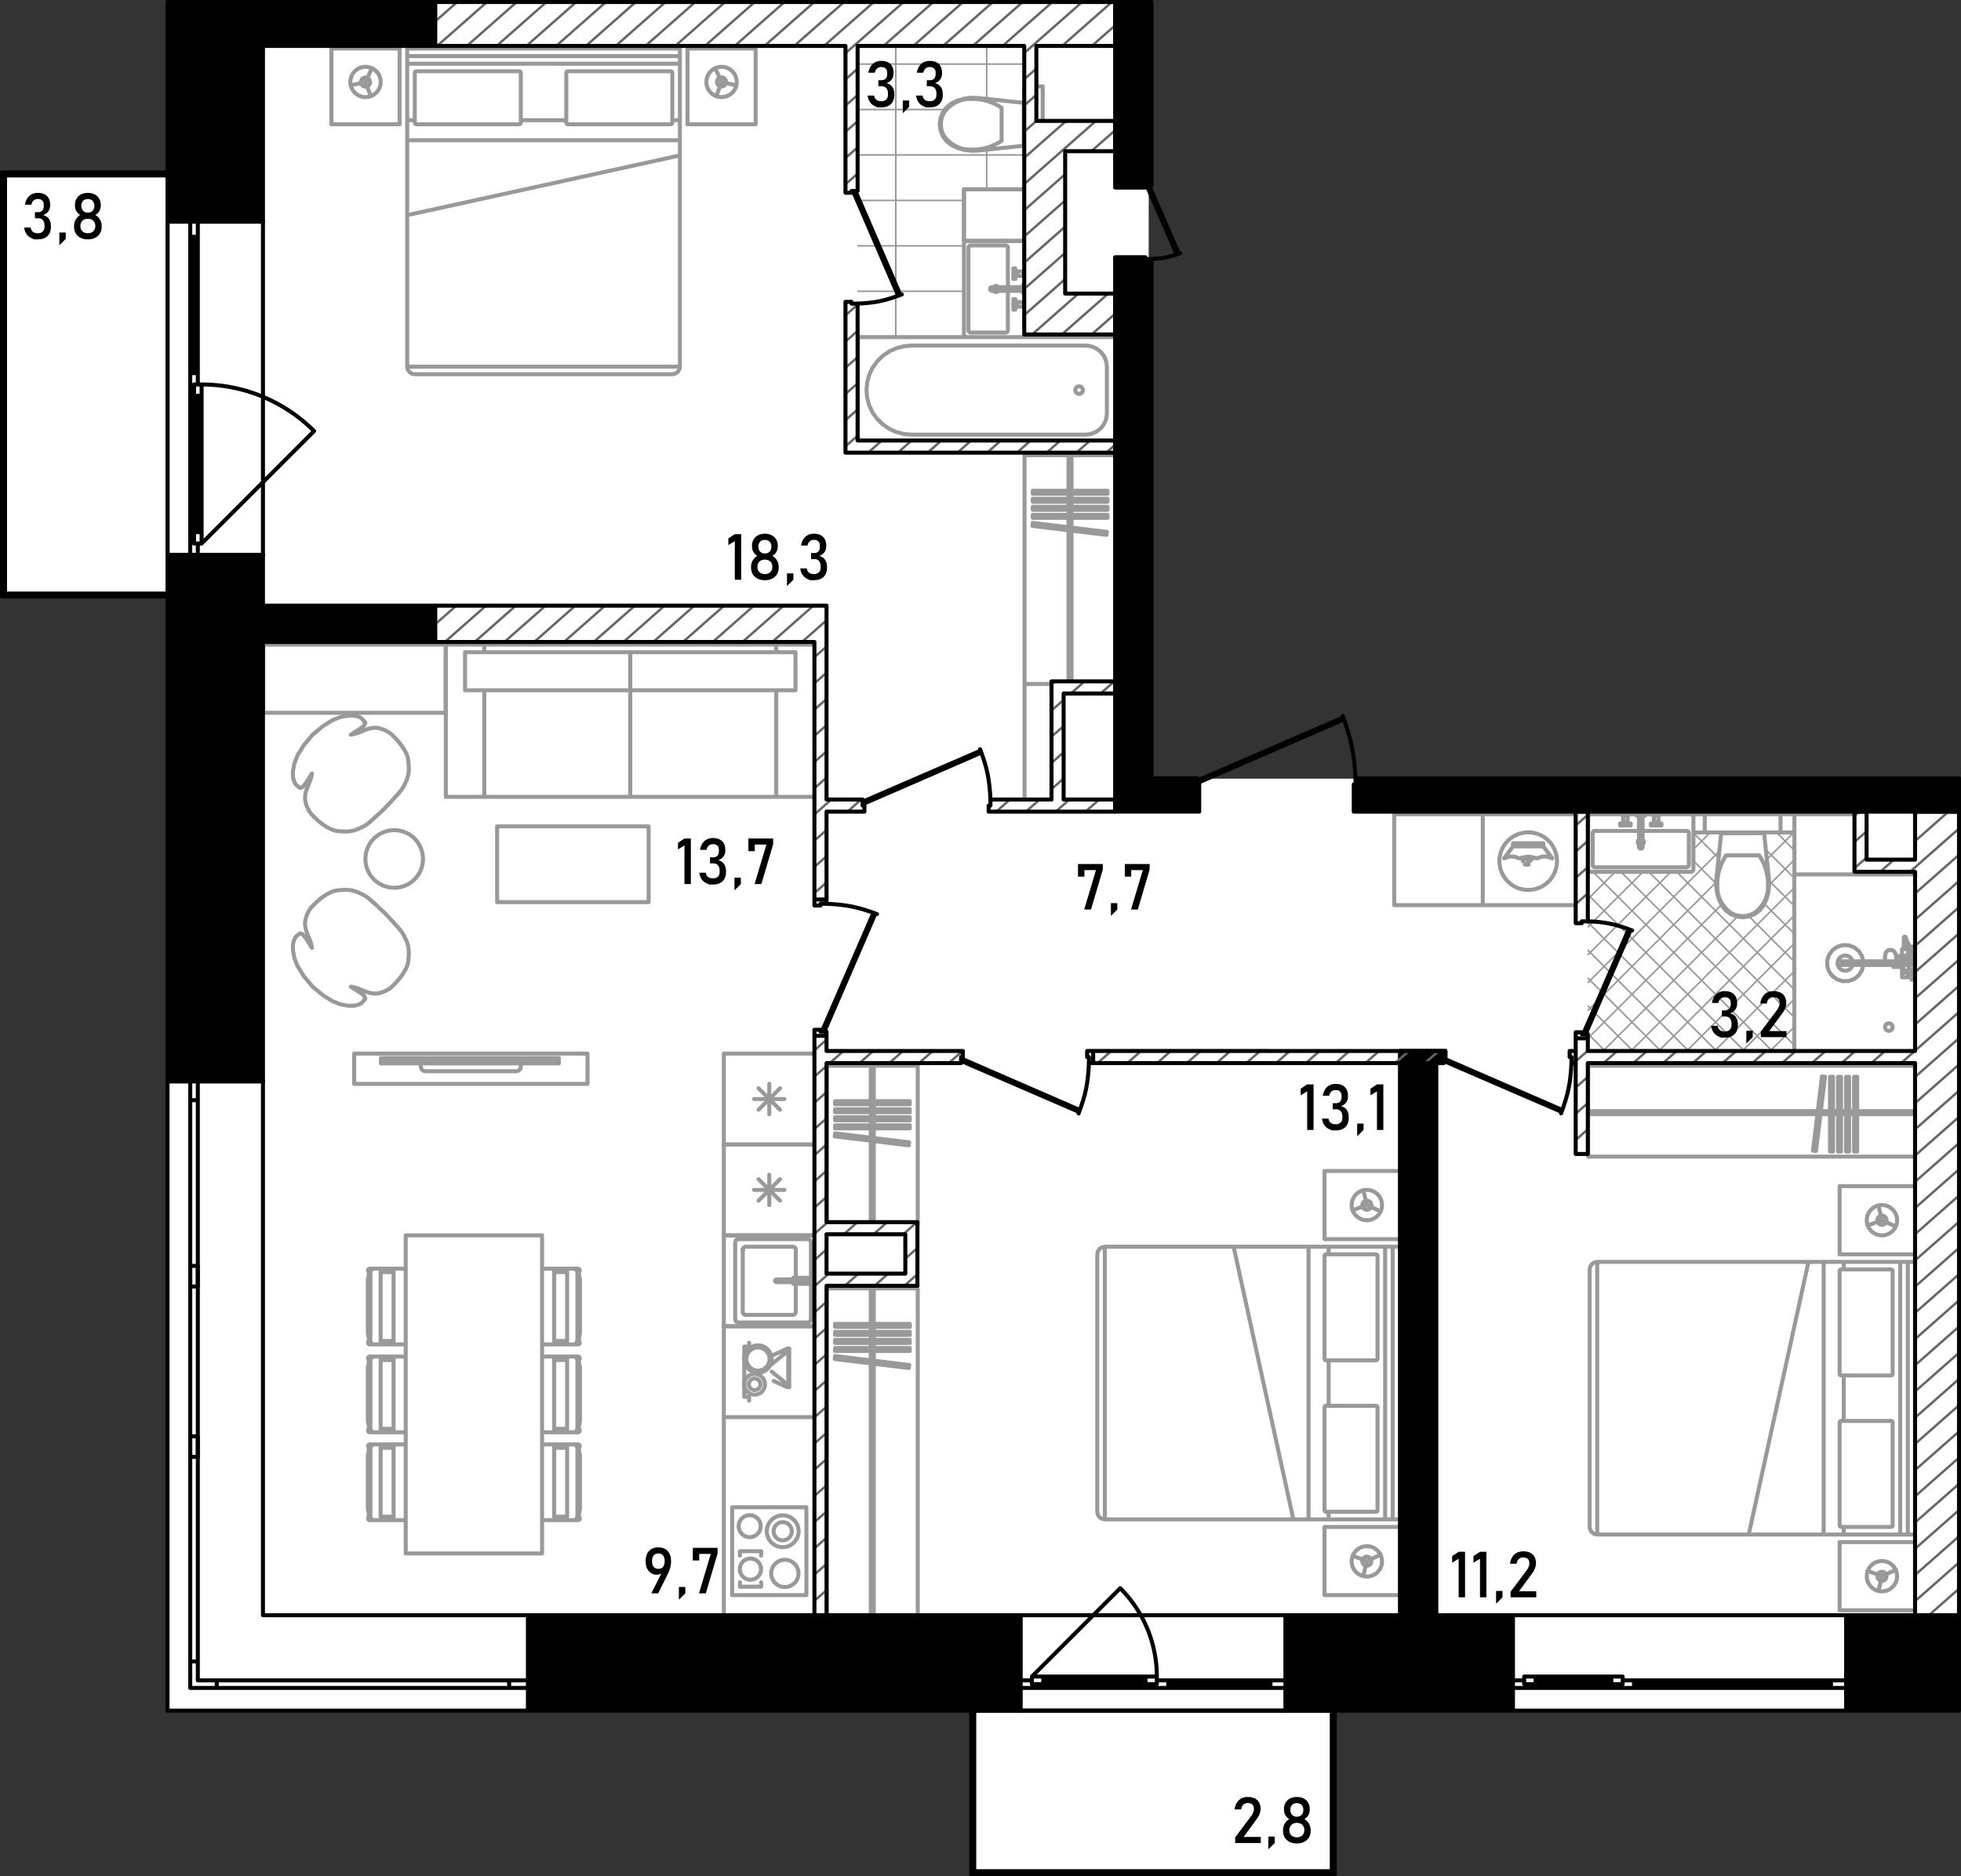 <svg version="1.1" id="_x33_43" xmlns="http://www.w3.org/2000/svg" x="0" y="0" viewBox="0 0 489.104 468.039" xml:space="preserve"><rect x="0" y="0" width="489.104" height="468.039" fill="#333333" stroke="none"/><style>.st0,.st1{fill-rule:evenodd;clip-rule:evenodd}.st0{fill:#fff}.st1{stroke:#999;stroke-width:.4}.st1,.st2,.st3{fill:none;stroke-linecap:round;stroke-linejoin:round;stroke-miterlimit:3}.st2{fill-rule:evenodd;clip-rule:evenodd;stroke:#999}.st3{stroke:#000}.st3,.st4,.st6,.st7{fill-rule:evenodd;clip-rule:evenodd}.st6,.st7{fill:none;stroke-miterlimit:22.926}.st6{stroke-linecap:round;stroke-linejoin:round;stroke:#000}.st7{stroke:#666;stroke-width:.6}</style><path class="st0" d="M286.504 194.241V1.158H41.712v41.916H1.004v105.334h40.708v278.208h200.292v40.292h90.667v-40.292h155.916V194.241z" id="fon"/><g id="mebel_1_"><g id="mebel"><path class="st1" d="M440.877 262.821l6.646-6.646m-13.593 6.646l13.593-13.593m-20.539 13.593l20.539-20.54m-27.487 20.54l27.487-27.487m-34.433 27.487l34.433-34.434m-41.381 34.434l41.381-41.38m-48.328 41.38l34.177-34.176m7.877-7.877l6.303-6.303M396.104 258.966l33.263-33.263m11.317-11.317l6.733-6.733m-51.313 44.365l31.964-31.963m11.953-11.953l.449-.449M396.104 245.072l32.719-32.719m-32.719 25.772l20.648-20.648m5.614-5.613l4.21-4.21M396.104 231.178l13.702-13.701M396.104 224.231l6.754-6.754m-6.754-.193l.109-.109m-.109-13.785l.272-.271m51.176 9.003l-4.469-4.469m4.44 11.386l-7.097-7.097M447.523 225.987l-6.312-6.312m-11.904-11.905l-.117-.117M447.523 232.933l-7.482-7.482m-11.397-11.397l-6.278-6.278m25.157 32.104l-11.287-11.287m-8.181-8.181l-5.689-5.689m25.157 32.104l-29.35-29.351m29.35 36.297l-36.297-36.297m36.297 43.244l-43.244-43.243m38.397 45.344l-45.344-45.344m38.398 45.344l-39.626-39.625m32.679 39.625l-32.679-32.678m25.732 32.678l-25.732-25.731m18.785 25.731l-18.785-18.784m11.838 18.784l-11.838-11.838m4.891 11.838l-4.891-4.891M213.974 83.998h26.787m14.441 0h.337m-41.565-11.336h26.45m-26.45-11.336h26.45m-26.45-11.336h26.45m-26.45-11.336h41.565m-41.565-11.336h21.722m-21.722-11.336h41.565M246.092 47.228v-9.902m0-12.648V12.109m-22.671 71.983V12.109"/><path class="st2" d="M240.548 24.601l-1.645.469m0-.001l-1.551.718m0 0l-1.231.968m0 0l-.942 1.248m0 .001l-.594 1.448m0-.001l-.206 1.551m0 0l.206 1.551m0 0l.594 1.447m0 .001l.942 1.249m0-.001l1.231.968m0 .001l1.551.718m0 0l1.645.469m0-.001l1.698.208m0 0l1.709-.06m0 0l11.585-1.223m0 0V25.675m0 0l-11.585-1.223m0 0l-1.709-.059m0 0l-1.698.207M249.818 35.119v-4.116M249.818 31.003v-4.117M235.551 34.066a5.739 5.739 0 01-.886-3.063M242.381 37.314c-2.591.165-5.106-1.031-6.83-3.248M249.818 35.119c-2.252 1.506-4.828 2.266-7.437 2.195M242.381 24.691c2.609-.07 5.185.689 7.437 2.194M235.551 27.939c1.723-2.217 4.238-3.413 6.83-3.248M234.665 31.003a5.728 5.728 0 01.886-3.063M255.35 26.354h.189v9.296h-.189zM255.539 35.65v-9.296m0 0h-.189m.001 0v9.296m0 0h.189M255.539 21.556V40.45M260.074 21.556V40.45M255.539 21.556h4.534M255.539 40.449h4.534M255.539 60.665v22.86m0 0l-.166.402m0 0l-.401.166m0 0h-13.981m0 0l-.401-.166m.001 0l-.166-.402m-.001 0v-22.86m0 0l.166-.401m.001 0l.401-.166m-.001 0h13.981m0 0l.401.166m0 0l.166.401M251.383 61.799v9.842m0 .907v9.843M250.816 82.959h-8.69M241.558 82.391V61.798M242.125 61.231h8.69M251.383 82.391a.567.567 0 01-.567.567M242.125 82.959a.567.567 0 01-.567-.567M241.558 61.799c0-.313.254-.567.567-.567M250.816 61.231c.313 0 .567.254.567.567M248.999 72.548a.753.753 0 01-.605.302.751.751 0 01-.604-.302h1.209zm-1.208-.907a.755.755 0 011.208 0h-1.208zM255.011 72.549v-.907m0 0h-7.749m0 0l-.3.256m0 0v.395m0 0l.3.256m0 0h7.749M255.011 71.34v1.511m0 0h.264m0 0V71.34m0 0h-.264M255.275 70.962v2.267m0 0h.265m0 0v-2.267m0 0h-.265M253.65 68.827h1.625m0 0v.094m0 0h.132m0 0v.283m0 0h.132m0 0v-1.889m0 0h-.132m0 0v.283m0 0h-.132m0 0v.095m0 0h-1.625m0 0v.322m0 0h-.416m0 0v-1.078m0 0h-.491m0 0v2.646m0 0h.491m0 0v-1.077m0 0h.416m0 0v.321M253.65 75.364h1.625m0 0v-.095m0 0h.132m0 0v-.284m0 0h.132m0 0v1.89m0 0h-.132m0 0v-.283m0 0h-.132m0 0v-.095m0 0h-1.625m0 0v-.321m0 0h-.416m0 0v1.077m0 0h-.491m0 0v-2.645m0 0h.491m0 0v1.076m0 0h.416m0 0v-.32M253.235 68.015l-.072.07M253.235 68.506l-.072-.072M253.65 68.015v.491M255.275 67.693v1.134M255.407 68.921v-1.322M253.235 76.176l-.072-.071M253.235 75.685l-.072.072M253.65 76.176v-.491M255.275 76.497v-1.133M255.407 75.27v1.321M253.235 68.26a.246.246 0 11-.492 0 .246.246 0 01.492 0zM253.235 75.931a.246.246 0 11-.493-.001.246.246 0 01.493.001zM396.671 203.119h25.128m0 0l.401.166m0 0l.166.401m0 0v13.225m0 0l-.166.4m0 0l-.401.167m0 0h-25.128m0 0l-.401-.167m0 0l-.166-.4m0 0v-13.225m0 0l.166-.401m0 0l.401-.166M397.805 207.275h10.976m.907 0h10.977M421.232 207.843v7.935M420.665 216.345h-22.86M397.238 215.777v-7.935M420.665 207.275c.313 0 .567.254.567.567M421.232 215.777a.567.567 0 01-.567.567M397.805 216.345a.567.567 0 01-.567-.567M397.238 207.843c0-.313.253-.567.567-.567M409.991 210.058a.754.754 0 01-.302.605v-1.211a.758.758 0 01.302.606zm-1.21.604a.757.757 0 010-1.21v1.21zM409.688 203.648h-.907m0 0v7.748m0 0l.257.301m0 0h.394m0 0l.256-.301m0 0v-7.748M408.479 203.648h1.512m0 0v-.265m0 0h-1.512m0 0v.265M408.101 203.384h2.268m0 0v-.265m0 0h-2.268m0 0v.265M405.967 205.009v-1.625m0 0h.094m0 0v-.132m0 0h.284m0 0v-.133m0 0h-1.889m0 0v.133m0 0h.283m0 0v.132m0 0h.094m0 0v1.625m0 0h.322m0 0v.416m0 0h-1.077m0 0v.49m0 0h2.645m0 0v-.49m0 0h-1.077m0 0v-.416m0 0h.321M412.504 205.009v-1.625m0 0h-.095m0 0v-.132m0 0h-.283m0 0v-.133m0 0h1.889m0 0v.133m0 0h-.283m0 0v.132m0 0h-.095m0 0v1.625m0 0h-.321m0 0v.416m0 0h1.077m0 0v.49m0 0h-2.645m0 0v-.49m0 0h1.077m0 0v-.416m0 0h-.321M405.154 205.425l.072.071M405.645 205.425l-.072.071M405.154 205.009h.491M404.833 203.384h1.134M406.061 203.252h-1.322M413.316 205.425l-.072.071M412.825 205.425l.072.071M413.316 205.009h-.491M413.637 203.384h-1.133M412.409 203.252h1.322M405.645 205.67a.245.245 0 11-.49 0 .245.245 0 01.49 0zM413.316 205.67a.245.245 0 11-.49 0 .245.245 0 01.49 0zM428.245 222.645l.469 1.645m-.001.001l.718 1.551m0-.001l.968 1.23m.001 0l1.248.943m0 0l1.448.594m0 0l1.551.205m-.001.001l1.551-.205m.001-.001l1.447-.594m0 0l1.249-.943m0 0l.967-1.23m-.001 0l.719-1.551m.001.001l.469-1.645m-.001-.001l.207-1.698m0 0l-.059-1.709m0 0l-1.223-11.585m.001 0H429.32m0 0l-1.223 11.585m-.001 0l-.06 1.709m.001 0l.208 1.698M438.763 213.375h-4.117M434.646 213.375h-4.116M437.71 227.641a5.752 5.752 0 01-3.063.887M440.958 220.812c.166 2.591-1.031 5.106-3.248 6.829M438.763 213.375c1.505 2.253 2.265 4.828 2.195 7.437M428.335 220.812c-.071-2.609.689-5.185 2.195-7.437M431.583 227.641c-2.217-1.723-3.413-4.238-3.248-6.829M434.646 228.528a5.74 5.74 0 01-3.063-.887M429.999 207.652h9.295v.19h-9.295zM439.294 207.653h-9.295m0 0v.189m0 0h9.295m0 0v-.189M425.199 207.653h18.894M425.199 203.119h18.894M425.199 207.653v-4.534M444.093 207.653v-4.534M477.723 262.821h-30.199M447.523 262.821v-44.703M447.523 218.118h30.199M472.055 256.209a.944.944 0 11-1.889 0 .944.944 0 011.889 0zM464.739 240.716l-.372 1.396m0 0l-.792 1.209m0 0l-1.133.899m0 0l-1.357.495m0 0l-1.446.044m0 0l-1.385-.414m0 0l-1.184-.828m0 0l-.864-1.159m0 0l-.455-1.372m0 0v-1.446m0 0l.455-1.372m0 0l.864-1.159m0 0l1.184-.829m0 0l1.385-.413m0 0l1.446.043m0 0l1.357.496m0 0l1.133.897m0 0l.792 1.209m0 0l.372 1.397m0 0h5.538m0 0l-.108-.455m0 0l-.036-.49m0 0l.036-.489m0 0l.108-.455m0 0l.172-.392m0 0l.225-.3m0 0l.261-.189m0 0l.281-.064m0 0h.402m0 0l.12.019m0 0l.277.064m0 0l.105.054m0 0l.251.182m0 0l.07.078m0 0l.204.274m0 0l.157.357m0 0l.052.195m0 0l.06.25m0 0l.687.02m0 0l.796.009m0 0v-1.729m0 0h.435m0 0v-2.871m0 0l.059-.16m0 0l.148-.083m0 0l.167.033m0 0l.105.133m0 0l.157.486m0 0l.316.726m0 0l.573 1.008m0 0l.259.728m0 0h.124m0 0v-.604m0 0h.982m0 0v2.569m0 0h-.877m0 0l-.01.024m0 0l-.028.039m0 0l-.034.033m0 0l-.04.024m0 0l-.673.279m0 0v.697m0 0h1.361m0 0v-1.058m0 0h.301m0 0v3.024m0 0h-.301m0 0v-1.059m0 0h-1.361m0 0v1.436m0 0h-.151m0 0v.416m0 0h.303m0 0v-.152m0 0h.528m0 0v-.604m0 0h.982m0 0v2.569m0 0h-.982m0 0v-.604m0 0h-.528m0 0v-.151m0 0h-.303m0 0v.151m0 0h-1.512m0 0v-2.571m0 0h-2.153m0 0v-.022m0 0v-.059m0 0v-.094m0 0v-.124m0 0v-.149m0 0v-.042m0 0h-7.505M476.06 238.373v.21m0 0l.341-.141m0 0l.053-.326m0 0l-.002-.008m0 0h-.241m0 0v-.151m0 0h-.302m0 0v.416m0 0h.151M475.909 236.899h.24m0 0l-.239-.677m0 0l-.563-.987m0 0l-.024-.053m0 0v1.566m0 0h.586m0 0v.151M476.74 242.756h-.528M476.74 243.436h-.528M476.74 237.099v-.352M476.212 237.957v-.188M476.212 237.768v-.681M476.212 237.088v-.014M476.387 237.768h-.176M476.216 237.088h-.004M475.909 236.899v1.058M474.397 239.252v.557M475.323 236.748h-.491M473.831 239.317v.491M474.844 233.952l-.012-.075M476.948 238.102l-.002.047M476.916 237.931l.032.171M476.864 238.646l-.01.047M476.854 238.693l-.009.02M476.616 236.748l.16.453M476.776 237.201l.14.73M476.443 238.058l.011.059M474.844 233.952l.168.513M475.011 234.465l.313.718M476.76 237.159h.108a.108.108 0 10-.216 0 .108.108 0 00.216 0h-.108zM476.946 238.149l-.082.497M472.343 239.807l.002.002M472.873 239.809l.002-.002M475.513 238.373h.127M475.758 238.373h.104M475.64 238.373h.118M476.06 238.583v.523M476.303 237.335l.141.723M476.149 236.899l.154.436M475.427 239.053h.108a.108.108 0 10-.216 0 .108.108 0 00.216 0h-.108zM475.472 238.962l-.046.092M475.486 238.864l-.015.098M475.472 238.767l.015.097M475.427 238.675l.045.092M475.427 238.674h.108a.108.108 0 10-.216 0 .108.108 0 00.216 0h-.108zM472.931 238.519l.026.345M472.957 238.864l-.026.345M472.914 238.448l.017.071M472.854 239.53l-.052.195M472.931 239.209l-.076.321M475.259 238.495l-.061-.009M472.803 239.726l-.037.083M472.914 239.28l.687-.02M475.198 239.242l.062-.009M475.259 239.233l.059-.026M475.317 239.207l.05-.042M475.367 239.165l.038-.055M475.405 239.11l.021-.057M475.427 239.054l.003-.008M475.43 239.046l.008-.068M475.437 238.977v-.227M475.437 238.751l-.008-.068M475.43 238.683l-.004-.009M475.427 238.675l-.022-.057M475.405 238.618l-.038-.055M475.367 238.563l-.05-.041M475.317 238.522l-.058-.027M473.602 239.261l1.596-.019M474.397 238.477l.801.009M474.7 238.373v.107M474.7 239.248v.561M464.739 240.716h-5.343M464.739 239.809h-5.343M459.396 240.716v-.907M476.74 243.776v-1.36M476.212 243.626v-1.059M475.909 243.626v-1.059M475.909 242.151H474.7M474.7 238.373h1.209M477.421 240.716v-.907M476.06 240.716h-3.816M470.277 239.809h5.783M474.7 242.151v-1.436M474.397 241.206v-.49M473.831 241.206v-.49M474.397 239.317h-1.493M462.061 240.716a1.889 1.889 0 110-.907M475.373 242.151a.341.341 0 01-.59.34.344.344 0 010-.34M278.211 110.543h-64.237m0 0v-26.45m0 0h64.237m0 0v26.45M270.717 86.208l.93.081m0 0l.901.238m0 0l.846.39m0 0l.764.529m0 0l.66.653m0 0l.535.755m0 0l.394.835m0 0l.242.891m0 0l.081.919m0 0v11.638m0 0l-.081.919m0 0l-.242.89m0 0l-.394.836m0 0l-.535.755m0 0l-.66.652m0 0l-.764.529m0 0l-.846.389m0 0l-.901.24m0 0l-.93.08m0 0h-43.359m0 0l-1.953-.169m-.001 0l-1.892-.501m.001 0l-1.776-.819m0 0l-1.605-1.111m0 0l-1.386-1.369m0 0l-1.124-1.586m0 0l-.828-1.755m0 0l-.507-1.87m0 0l-.171-1.93m0 0l.171-1.928m0 0l.507-1.87m0 0l.828-1.756m0 0l1.124-1.586m0 0l1.386-1.369m0 0l1.605-1.112m0 0l1.776-.818m0 0l1.892-.501m-.001 0l1.953-.169m.001 0h43.359M270.087 97.317a.945.945 0 11-1.89 0 .945.945 0 011.89 0zM87.631 183.256l.747-.156m0 0l.736-.228m0 0l.722-.27m0 0l.702-.286m0 0l.677-.273m0 0l.647-.229m0 0l.613-.161m0 0l.481-.051m0 0l.374-.054m0 0l.598.008m0 0l.655.112m0 0l.44.12m0 0l.238.075m0 0l.454.16m0 0l.665.301m0 0l.596.343m0 0l.115.084m0 0l.372.275m0 0l.835.787m0 0l.764.809m0 0l.718.86m0 0l.639.88m0 0l.505.815m0 0l.435.816m0 0l.297.768m0 0l.137.695m0 0l.052.436m0 0l.052.492m0 0l.037.543m0 0l.02.889m0 0l-.018.6m0 0l-.074.639m0 0l-.146.676m0 0l-.231.713m0 0l-.333.748m0 0l-.29.603m0 0l-.271.512m0 0l-.29.47m0 0l-.346.476m0 0l-.44.535m0 0l-.572.643m0 0l-.236.254m0 0l-.489.549m0 0l-.936 1.014m0 0l-1.19 1.267m0 0l-1.274 1.197m0 0l-1.02.942m0 0l-.827.749m0 0l-.646.575m0 0l-.536.441m0 0l-.478.348m0 0l-.47.29m0 0l-.511.271m0 0l-.604.29m0 0l-.758.325m0 0l-.719.23m0 0l-.68.149m0 0l-.639.08m0 0l-.598.024m0 0l-.484-.017m0 0l-.458-.002m0 0l-.55-.036m0 0l-.494-.054m0 0l-.435-.061m0 0l-.701-.151m0 0l-.764-.304m0 0l-.785-.408m0 0l-.854-.525m0 0l-.854-.632m0 0l-.832-.709m0 0l-.789-.759m0 0l-.783-.828m0 0l-.358-.488m0 0l-.341-.597m0 0l-.3-.666m0 0l-.155-.458m0 0l-.077-.238m0 0l-.118-.441m0 0l-.11-.657m0 0l-.006-.601m0 0l.105-.854m0 0l.161-.614m0 0l.23-.646m0 0l.272-.678m0 0l.285-.701m0 0l.27-.722m0 0l.227-.736m0 0l.156-.746m0 0l.011-.142m0 0l-.124.174m0 0l-.338.51m0 0l-.54.901m0 0l-.503.782m0 0l-.319.406m0 0l-.417.549m0 0l-.415.183m0 0l-.303.13m0 0l-.27-.193m0 0l-.547-.464m0 0l-.322-.328m0 0l-.363-.696m0 0l-.263-1.052m0 0l-.025-1.402m0 0l.379-2.051m0 0l.788-2.013m0 0l1.458-2.35m0 0l.153-.201m0 0l2.105-2.524m0 0l2.525-2.113m0 0l.177-.125m0 0l2.345-1.455m0 0l2.005-.782m0 0l2.023-.346m0 0l1.395.031m0 0l1.048.269m0 0l.69.367m0 0l.325.326m0 0l.463.55m0 0l.193.27m0 0l-.13.302m0 0l-.181.415m0 0l-.949.729m0 0l-.781.503m0 0l-1.158.718m0 0l-.42.291m0 0l.126-.01M87.631 246.143l.747.156m0-.001l.736.228m0 0l.722.271m0 0l.702.285m0 .001l.677.273m0 0l.647.23m0-.001l.613.161m0 0l.481.051m0 0l.374.053m0 0l.598-.008m0 .001l.655-.111m0-.001l.44-.12m0 0l.238-.076m0 .001l.454-.16m0-.001l.665-.301m0 0l.596-.343m0 0l.115-.084m0 0l.372-.275m0 0l.835-.787m0 .001l.764-.809m0 0l.718-.859m0-.001l.639-.881m0 0l.505-.814m0 .001l.435-.817m0-.001l.297-.768m0 0l.137-.695m0 0l.052-.436m0 0l.052-.491m0 0l.037-.544m0 0l.02-.889m0 .001l-.018-.599m0 0l-.074-.639m0-.001l-.146-.677m0 0l-.231-.713m0 .001l-.333-.748m0-.001l-.29-.603m0 .001l-.271-.512m0 0l-.29-.47m0-.001l-.346-.476m0 0l-.44-.535m0 0l-.572-.643m0 .001l-.236-.254m0-.001l-.489-.549m0 .001l-.936-1.013m0-.001l-1.19-1.268m0 0l-1.274-1.197m0 0l-1.02-.942m0 0l-.827-.748m0 0l-.646-.576m0 0l-.536-.441m0 0l-.478-.347m0 0l-.47-.291m0 .001l-.511-.27m0-.001l-.604-.291m0 .001l-.758-.325m0-.001l-.719-.23m0 .001l-.68-.148m0 0l-.639-.081m0-.001l-.598-.024m0 0l-.484.017m0 0l-.458.002m0 0l-.55.036m0 0l-.494.054m0 .001l-.435.062m0-.001l-.701.15m0 .001l-.764.305m0 0l-.785.407m0-.001l-.854.525m0 0l-.854.632m0 0l-.832.709m0 0l-.789.759m0 .001l-.783.828m0 0l-.358.488m0-.001l-.341.597m0 0l-.3.667m0 0l-.155.457m0 .001l-.077.238m0-.001l-.118.442m0 .001l-.11.657m0-.001l-.006.6m0 0l.105.855m0 0l.161.613m0 .001l.23.647m0-.001l.272.677m0 0l.285.702m0 0l.27.721m0 .001l.227.736m0-.001l.156.746m0 .001l.011.142m0 0l-.124-.174m0 0l-.338-.51m0 0l-.54-.901m0-.001l-.503-.781m0 0l-.319-.407m0 0l-.417-.549m0 0l-.415-.183m0 .001l-.303-.129m0 0l-.27.192m0-.001l-.547.464m0 0l-.322.328m0 0l-.363.696m0 0l-.263 1.053m0 0l-.025 1.401m0 .001l.379 2.051m0-.001l.788 2.013m0 0l1.458 2.35m0 .001l.153.202m0-.001l2.105 2.524m0 0l2.525 2.112m0 0l.177.125m0 0l2.345 1.455m0 0l2.005.782m0 .001l2.023.346m0-.001l1.395-.031m0 0l1.048-.268m0 0l.69-.368m0 0l.325-.325m0 .001l.463-.551m0-.001l.193-.27m0 0l-.13-.302m0 0l-.181-.415m0 0l-.949-.729m0 0l-.781-.503m0 .001l-1.158-.718m0-.001l-.42-.29m0 .001l.126.009M447.553 218.118h15.055m0 0v-14.999m0 0h-15.055m0 0v14.999M422.366 207.653h25.187m0 0v-4.534m0 0h-25.187m0 0v4.534M240.425 47.229h15.115m0 0v12.868m0 0h-15.115m0 0V47.229M120.794 160.799v1.898m0 0h72.814m0 0v-1.898m0 0h-72.814M120.794 198.773h36.407m0 0v-26.582m0 0h-36.407m0 0v26.582M157.201 198.773h36.407m-.001 0v-26.582m0 0H157.2m.001 0v26.582M193.608 198.773h9.598m0 0v-37.975m0 0h-9.598m0 0v1.899m0 9.493v26.583M111.196 198.773h9.598m0 0V172.19m0-9.493v-1.899m0 0h-9.598m0 0v37.975M157.201 162.697v9.494m0 0h41.206m-.001 0v-9.494m0 0H157.2M157.201 162.697v9.494m0 0h-41.206m0 0v-9.494m0 0h41.206M180.533 285.493v-22.672m0 0h22.672m.001 0v22.672m0 0h-22.672M195.648 274.157h-7.557M194.541 276.829l-5.344-5.344M191.869 277.937v-7.558M189.198 276.829l5.344-5.344M183.368 309.865v19.271m0 0l.221.535m0 0l.535.221m0 0h17.382m0 0l.534-.221m0 0l.221-.535m-.001 0v-19.271m0 0l-.221-.534m.001 0l-.534-.222m0 0h-17.382m0 0l-.535.222m0 0l-.221.534M180.533 308.165v22.672M203.206 308.165v22.672M180.533 308.165h22.673M180.533 330.837h22.673M185.257 311.755v15.492M186.013 328.003h11.713M198.482 327.247v-7.002m0-1.488v-7.003M197.726 310.999h-11.713M185.257 311.754h.108a.108.108 0 10-.216 0 .108.108 0 00.216 0h-.108zM186.013 328.003a.756.756 0 01-.756-.756M198.482 327.247a.755.755 0 01-.756.756M197.726 310.999c.417 0 .756.338.756.756M185.257 311.755c0-.418.339-.756.756-.756M193.65 319.161l-.241.1m0 0l-.098.241m0 0l.1.24m0 0l.24.099m0 0h7.477m0 0l.24-.1m0 0l.1-.24m0 0l-.1-.24m0 0l-.24-.1m0 0h-7.478M199.2 318.747v.414m0 0h1.927m0 0l.24.1m0 0l.101.24m0 0l-.101.24m0 0l-.24.1m0 0H199.2m0 0v.415m0 0h2.456m0 0v-1.509m0 0H199.2M197.84 318.757v.404m0 0h1.322m0 0v-.404m0 0h-1.322M197.84 320.245h1.322m0 0v-.404m0 0h-1.322m0 0v.404M201.127 375.993v21.916m0 0h-18.516m0 0v-21.916m0 0h18.516M189.848 386.951h-5.3M184.549 386.951v1.096M189.848 386.951v1.096M189.848 395.806h-5.3M184.549 394.71v1.096M189.848 394.71v1.096M189.721 380.705a2.74 2.74 0 11-5.48 0 2.74 2.74 0 015.48 0zM199.188 381.977a3.968 3.968 0 11-7.936 0 3.968 3.968 0 017.936 0z"/><path class="st2" d="M197.488 381.977a2.268 2.268 0 11-4.536 0 2.268 2.268 0 014.536 0zM189.812 391.378a2.646 2.646 0 11-5.291 0 2.646 2.646 0 015.291 0zM199.158 392.496a3.4 3.4 0 11-6.801-.001 3.4 3.4 0 016.801.001zM203.206 353.509v50.066M180.533 353.509v50.066M203.206 353.509h-22.673M203.206 403.575h-22.673M180.533 308.165v-22.672m0 0h22.672m.001 0v22.672m0 0h-22.672M195.648 296.829h-7.557M194.541 299.501l-5.344-5.344M191.869 300.608v-7.558M189.198 299.501l5.344-5.344M180.533 330.837v22.672M203.206 330.837v22.672M180.533 330.837h22.673M180.533 353.509h22.673M388.337 214.816a7.18 7.18 0 11-14.36 0 7.18 7.18 0 0114.36 0zM192.458 339.016a3.41 3.41 0 11-6.822 0 3.41 3.41 0 016.822 0z"/><path class="st2" d="M191.937 339.016a2.89 2.89 0 11-5.78 0 2.89 2.89 0 015.78 0zM190.794 345.325a2.579 2.579 0 11-5.158 0 2.579 2.579 0 015.158 0z"/><path class="st2" d="M189.66 345.325a1.445 1.445 0 11-2.89-.002 1.445 1.445 0 012.89.002zM105.502 214.27a7.18 7.18 0 11-14.36 0 7.18 7.18 0 0114.36 0zM473.164 304.387a3.778 3.778 0 11-7.557 0 3.778 3.778 0 017.557 0z"/><path class="st2" d="M470.519 304.387a1.134 1.134 0 11-2.269 0 1.134 1.134 0 012.269 0zM473.164 393.184a3.778 3.778 0 11-7.557 0 3.778 3.778 0 017.557 0z"/><path class="st2" d="M470.519 393.184a1.134 1.134 0 11-2.267-.001 1.134 1.134 0 012.267.001zM344.691 300.608a3.779 3.779 0 11-7.558-.002 3.779 3.779 0 017.558.002z"/><path class="st2" d="M342.046 300.608a1.134 1.134 0 11-2.267-.001 1.134 1.134 0 012.267.001zM344.691 389.405a3.78 3.78 0 11-7.558 0 3.78 3.78 0 017.558 0z"/><path class="st2" d="M342.046 389.405a1.134 1.134 0 11-2.267 0 1.134 1.134 0 012.267 0zM94.948 20.447a3.778 3.778 0 11-7.557 0 3.778 3.778 0 017.557 0z"/><path class="st2" d="M92.303 20.447a1.134 1.134 0 11-2.267 0 1.134 1.134 0 012.267 0zM183.745 20.447a3.778 3.778 0 11-7.557 0 3.778 3.778 0 017.557 0z"/><path class="st2" d="M181.1 20.447a1.134 1.134 0 11-2.269 0 1.134 1.134 0 012.269 0zM275.566 379.015v-68.016m0-.001h69.904m0 0v68.016m0 .001h-69.904M273.676 377.125v-64.236m0 0l.144-.724m0 0l.41-.612m.001 0l.613-.41m0 0l.723-.144m0 0v68.016m0 0l-.723-.144m0 0l-.613-.41m0 0l-.41-.612m-.001 0l-.144-.724M349.249 379.015v-68.016m0-.001h-3.779m0 0v68.016m0 .001h3.779M349.249 310.999v68.016m0 0h-1.889m0 0v-68.016m0 0h1.889M349.249 309.109v-17.004m0 0h-18.893m0 0v17.004m0 0h18.893M349.249 380.903v17.004m0 0h-18.893m0 0v-17.004m0 0h18.893M343.581 338.961v-25.694m0 0l-.111-.268m0 0l-.267-.11m0 0h-12.469m.001 0l-.267.11m-.001 0l-.111.268m0 0v25.694m0 0l.111.268m0 0l.267.11m.001 0h12.469m-.001 0l.267-.11m0 0l.111-.268M343.581 351.053v25.694m0 0l-.111.268m0 0l-.267.11m0 0h-12.469m.001 0l-.267-.11m-.001 0l-.111-.268m0 0v-25.694m0 0l.111-.268m0 0l.267-.11m.001 0h12.469m-.001 0l.267.11m0 0l.111.268M331.38 379.015v-1.891M331.38 350.675v-11.336M331.38 312.889v-1.891M326.37 379.015v-68.016m0-.001h-18.686m0 0l14.907 68.016m0 .001h3.779M398.371 314.777v68.016m0 0h75.573m0 0v-68.016m0 0h-75.573M396.482 316.667v64.236m0 0l.144.724m0 0l.409.612m0 0l.614.41m0 0l.722.144m0 0v-68.016m0 0l-.722.145m0 0l-.614.409m0 0l-.409.613m0 0l-.144.723M477.723 314.777v68.016m0 0h-3.778m-.001 0v-68.016m0 0h3.778M477.723 382.793v-68.016m0 0h-1.889m0 0v68.016m0 0h1.889M477.723 384.682v17.004m0 .001H458.83m0 0v-17.004m0-.001h18.893M477.723 312.889v-17.004m0 0H458.83m0 0v17.004m0 0h18.893M472.055 354.831v25.695m0 0l-.11.267m-.001 0l-.268.11m0 0h-12.469m0 0l-.267-.11m0 0l-.111-.267m.001 0v-25.695m0 0l.111-.267m-.001 0l.267-.111m0 0h12.469m0 0l.268.111m0 0l.11.267M472.055 342.739v-25.694m0 0l-.11-.268m-.001 0l-.268-.11m0 0h-12.469m0 0l-.267.11m0 0l-.111.268m.001 0v25.694m0 0l.111.268m-.001 0l.267.11m0 0h12.469m0 0l.268-.11m0 0l.11-.268M459.853 314.777v1.89M459.853 343.117v11.336M459.853 380.903v1.89M454.844 314.777v68.016m0 0h-18.686m0 0l14.908-68.016m0 0h3.778M228.9 265.845h-22.671m0 0v39.676m0 0H228.9m0 0v-39.676M217.186 305.52h.756m0 0v-39.676m0 0h-.756m0 0v39.676M226.907 274.698h-18.626m0 0v.756m0 0h18.626m0 0v-.756M226.907 276.703h-18.626m0 0v.756m0 0h18.626m0 0v-.756M226.907 278.708h-18.626m0 0v.755m0 0h18.626m0 0v-.755M226.907 280.712h-18.626m0 0v.756m0 0h18.626m0 0v-.756M226.772 284.958l-18.491-2.241m0 0l-.091.75m0 0l18.491 2.241m0 0l.091-.75M169.576 91.461H101.56m0 0V15.889m0 0h68.015m.001 0v75.572M167.686 93.35H103.45m0 0l-.723-.145m-.001.001l-.613-.409m.001-.001l-.409-.613m-.001 0l-.144-.723m0 0h68.015m0 0l-.143.723m0 0l-.41.613m.001 0l-.613.409m-.001.001l-.723.145M169.576 12.109H101.56m0 0v3.779m0 0h68.015m.001 0v-3.779M101.56 12.109h68.015m0 0v1.89m0 0H101.56m0 0v-1.89M99.671 12.109H82.667m0 0v18.894m0 0h17.004m0 0V12.109M171.465 12.109h17.004m0 0v18.894m0 0h-17.004m0 0V12.109M129.522 17.777h-25.695m0 0l-.267.11m0 0l-.111.268m0 0v12.47m0 0l.111.266m0 0l.267.112m0 0h25.695m0 0l.267-.112m0 0l.11-.266m0 0v-12.47m0 0l-.11-.268m0 0l-.267-.11M141.613 17.777h25.695m.001 0l.267.11m0 0l.111.268m0 0v12.47m0 0l-.111.266m0 0l-.267.112m0 0h-25.695m-.001 0l-.267-.112m.001 0l-.11-.266m-.001 0v-12.47m0 0l.11-.268m.001 0l.267-.11M169.576 29.979h-1.889M141.236 29.979H129.9M103.45 29.979h-1.89M169.576 34.988H101.56m0 0v18.687m0 0l68.015-14.908m.001 0v-3.779M123.99 225.035v-18.894m0 0h37.786m0 0v18.894m0 0H123.99M477.723 288.517v-22.672m0-.001h-81.618m0 0v22.672m0 .001h81.618M396.104 277.181v.756m0 0h81.618m0 0v-.756m0 0h-81.618M463.201 287.24v-18.626m0 0h-.756m0 0v18.626m0 0h.756M461.196 287.24v-18.626m0 0h-.756m0 0v18.626m0 0h.756M459.191 287.24v-18.626m0 0h-.755m0 0v18.626m0 0h.755M457.187 287.24v-18.626m0 0h-.756m0 0v18.626m0 0h.756M452.941 287.104l2.241-18.49m0 0l-.75-.092m0 0l-2.241 18.491m0 0l.75.091M278.211 113.565h-22.672m0 0v57.058m0 0h22.672m0 0v-57.058M266.497 170.623h.756m0 0v-57.058m0 0h-.756m0 0v57.058M276.219 122.42h-18.626m0 0v.756m0 0h18.626m0 0v-.756M276.219 124.425h-18.626m0 0v.755m0 0h18.626m0 0v-.755M276.219 126.429h-18.626m0 0v.756m0 0h18.626m0 0v-.756M276.219 128.433h-18.626m0 0v.756m0 0h18.626m0 0v-.756M276.083 132.68l-18.491-2.241m0 0l-.091.75m0 0l18.491 2.241m0-.001l.091-.75M228.9 321.391h-22.671m0 0v82.185m0 0H228.9m0 0v-82.185M217.186 403.575h.756m0 0V321.39m0 0h-.756m0 0v82.185M226.907 330.244h-18.626m0 0V331m0 0h18.626m0 0v-.756M226.907 332.249h-18.626m0 0v.756m0 0h18.626m0 0v-.756M226.907 334.253h-18.626m0 0v.756m0 0h18.626m0 0v-.756M226.907 336.258h-18.626m0 0v.756m0 0h18.626m0 0v-.756M226.772 340.504l-18.491-2.241m0 0l-.091.75m0 0l18.491 2.242m0 0l.091-.751M387.166 214.123l-1.233-.449m-.001 0h-1.312m0 0l-1.234.449m0 0l-1.473-.342m0 0h-1.512m0 0l-1.474.342m0 0l-1.234-.45m.001 0h-1.314m-.001 0l-1.235.45m0 0l2.232-2.987m0 0h7.558m0 0l2.231 2.987M384.934 210.874h-7.557m0 0v.262m0 0h7.557m0 0v-.262M384.934 210.35h-7.557m0 0v.262m0 .001h7.557m0 0v-.262M380.314 215.639l.891.085m0-.001l.022-.227m0 .001l-.477-.045m0 0l1.383-1.142m0 0l-.126-.152m0 0l-.642.53m0 0l-.067-.081m0 0l.74-.612m0 0l-.121-.146m0 0l-.74.611m0-.001l-.08-.097m0 .001l.601-.497m0 0l-.107-.13m0-.001l-.602.497m0 0l-.08-.098m0 .001l.414-.343m0 0l-.115-.138m0 0l-1.422 1.173M393.081 225.791h-23.256m0 0v-22.672m0 0h23.256m0 0v22.672M347.738 225.791v-22.672m0 0h22.087m0 0v22.672m0 0h-22.087M255.539 170.623h6.801m0 0v29.474m0 0h-6.801m0 0v-29.474M186.839 334.947v.964m0 0h-1.204m0 0v12.523m0 0h1.204m0 0v.964M196.366 336.411l-.104.047m-.103.048l-.103.047m-.104.046l-.103.048m-.102.047l-.103.047m-.103.048l-.103.047m-.103.047l-.103.047m-.104.047l-.103.047m-.102.047l-.103.047m-.104.048l-.102.047m-.104.047l-.103.047m-.103.047l-.103.047m-.103.047l-.103.048m-.103.047l-.104.047m-.104.048l-.103.046m-.102.047l-.103.047m-.103.048l-.103.047m-.103.047l-.103.048M196.366 346.045l-.104-.047m-.103-.047l-.103-.048m-.104-.046l-.103-.047m-.102-.048l-.103-.047m-.103-.047l-.103-.048m-.103-.047l-.103-.047m-.104-.046l-.103-.047m-.102-.048l-.103-.047m-.104-.048l-.102-.047m-.104-.047l-.103-.047m-.103-.047l-.103-.047m-.103-.047l-.103-.048m-.103-.047l-.104-.047m-.104-.047l-.103-.047m-.102-.047l-.103-.047m-.103-.048l-.103-.047m-.103-.047l-.103-.047M196.366 336.411v.078m0 .113v.114m0 .113v.113m0 .114v.078m0 0l-.052.042m-.089.071l-.088.071m-.087.072l-.088.072m-.088.07l-.088.072m-.088.072l-.088.071m-.088.072l-.088.071m-.088.072l-.088.071m-.088.071l-.088.072m-.088.071l-.088.072m-.088.071l-.088.072m-.089.071l-.088.071m-.087.072l-.088.071m-.088.072l-.088.071m-.088.072l-.088.071m-.088.071l-.088.073m-.088.071l-.088.071m-.088.071l-.088.072m-.088.071l-.088.071m-.088.073l-.088.071m-.089.071l-.088.071m-.087.072l-.088.071m-.088.071l-.088.073m-.088.071l-.052.042M196.366 346.045v-.078m0-.113v-.114m0-.113v-.113m0-.114v-.078m0 0l-.052-.042m-.089-.071l-.088-.071m-.087-.072l-.088-.071m-.088-.071l-.088-.071m-.088-.073l-.088-.071m-.088-.071l-.088-.072m-.088-.071l-.088-.072m-.088-.071l-.088-.072m-.088-.071l-.088-.071m-.088-.072l-.088-.072m-.089-.071l-.088-.071m-.087-.072l-.088-.071m-.088-.071l-.088-.072m-.088-.072l-.088-.071m-.088-.071l-.088-.072m-.088-.072l-.088-.071m-.088-.071l-.088-.072m-.088-.071l-.088-.071m-.088-.072l-.088-.072m-.089-.071l-.088-.071m-.087-.072l-.088-.071m-.088-.071l-.088-.072m-.088-.072l-.052-.041M196.844 346.045v-9.634m0 0h-.478m0 0v.723m0 0h.237m-.001 0v8.188m0 0h-.237m.001 0v.723m0 0h.478M111.152 160.799H65.663m0 0v17.004m0 0h45.489m0 0v-17.004M240.425 47.229h15.115m0 0v12.868m0 0h-15.115m0 0V47.229M146.536 262.821H88.335m0 0v7.558m0 0h58.201m0 0v-7.558M139.38 264.24v1.02m0 0H95.01m0 0v-1.02m0 0h44.37M129.918 265.26v.833m0 0l-.152.566m0 0l-.415.415m0 0l-.566.152m0 0h-22.7m0 0l-.566-.152m0 0l-.415-.415m0 0l-.152-.566m0 0v-.833m0 0h24.966M139.38 263.942v.298m0 0H95.01m0 0v-.298m0 0h44.37M468.525 300.707l.86 3.68m0 0l3.431 1.583m0 0l-3.431-1.583m0 0l-3.546 1.305M468.525 396.863l.86-3.679m0 0l3.431-1.584m0 0l-3.431 1.584m0 0l-3.546-1.306M340.052 296.929l.86 3.68m0 0l3.431 1.583m0 0l-3.431-1.583m0 0l-3.546 1.305M340.052 393.085l.86-3.68m0 0l3.431-1.583m0 0l-3.431 1.583m0 0l-3.546-1.305M87.49 21.308l3.679-.86m0 0l1.584-3.431m0-.001l-1.584 3.431m0 .001l1.307 3.545M183.646 21.308l-3.68-.86m0 0l-1.583-3.431m0-.001l1.583 3.431m0 .001l-1.306 3.545M135.2 335.371h3.028m0 0v-.858m0 0v-17.176m0 0v-.86m0 0H135.2M141.655 316.477h-3.427m0 0v.859m0 0h3.224m0 0v-.057m0 0l-.196-.294m0 0l.087-.343m0 0l.312-.165M144.014 317.279l-.196-.294m0 0l.087-.343m0 0l.312-.165m0 0h-2.562m0 0l-.312.165m0 0l-.087.343m0 0l.196.294m0 0v17.291m0 0l-.196.293m0 0l.087.343m0 0l.312.165m0 0h2.562m0 0l-.312-.165m0 0l-.087-.343m0 0l.196-.293m0 0v-17.291M141.655 335.371l-.312-.165m0 0l-.087-.342m0 0l.196-.294m0 0v-.057m0 0h-3.224m0 0v.858m0 0h3.427M144.42 333.707l.226-1.005v-13.556l-.226-1.005zM144.419 318.141v15.566m0 0l.227-1.005m0 0v-13.556m0 0l-.227-1.005M144.419 317.279l.197-.294m0 0l-.087-.343m0 0l-.312-.165m0 0l-.313.165m0 0l-.087.343m0 0l.197.294m0 0v17.291m0 0l-.197.293m0 0l.087.343m0 0l.313.165m0 0l.312-.165m0 0l.087-.343m0 0l-.197-.293m0 0v-17.291M135.2 357.287h3.028m0 0v-.859m0 0v-17.175m0 0v-.859m0 0H135.2M141.655 338.394h-3.427m0 0v.859m0 0h3.224m0 0v-.058m0 0l-.196-.294m0 0l.087-.342m0 0l.312-.165M144.014 339.195l-.196-.294m0 0l.087-.342m0 0l.312-.165m0 0h-2.562m0 0l-.312.165m0 0l-.087.342m0 0l.196.294m0 0v17.291m0 0l-.196.293m0 0l.087.343m0 0l.312.165m0 0h2.562m0 0l-.312-.165m0 0l-.087-.343m0 0l.196-.293m0 0v-17.291M141.655 357.287l-.312-.165m0 0l-.087-.342m0 0l.196-.294m0 0v-.058m0 0h-3.224m0 0v.859m0 0h3.427M144.42 355.624l.226-1.005v-13.556l-.226-1.005zM144.419 340.058v15.566m0 0l.227-1.005m0 0v-13.556m0 0l-.227-1.005M144.419 339.195l.197-.294m0 0l-.087-.342m0 0l-.312-.165m0 0l-.313.165m0 0l-.087.342m0 0l.197.294m0 0v17.291m0 0l-.197.293m0 0l.087.343m0 0l.313.165m0 0l.312-.165m0 0l.087-.343m0 0l-.197-.293m0 0v-17.291M101.191 335.371h-3.028m0 0v-.858m0 0v-17.176m0 0v-.86m0 0h3.028M94.736 316.477h3.427m0 0v.859m0 0h-3.224m0 0v-.057m0 0l.196-.294m0 0l-.087-.343m0 0l-.312-.165M92.377 317.279l.196-.294m.001 0l-.086-.343m-.001 0l-.313-.165m0 0h2.562m0 0l.312.165m0 0l.087.343m0 0l-.196.294m.001 0v17.291m0 0l.196.293m-.001 0l-.087.343m0 0l-.312.165m0 0h-2.562m0 0l.313-.165m0 0l.086-.343m.001 0l-.196-.293m-.001 0v-17.291M94.736 335.371l.312-.165m0 0l.087-.342m0 0l-.196-.294m0 0v-.057m0 0h3.224m0 0v.858m0 0h-3.427M91.745 319.146v13.556l.226 1.005v-15.566zM91.972 318.141v15.566m0 0l-.227-1.005m0 0v-13.556m0 0l.227-1.005M91.972 317.279l-.196-.294m0 0l.086-.343m0 0l.313-.165m0 0l.313.165m0 0l.086.343m0 0l-.196.294m0 0v17.291m0 0l.196.293m0 0l-.086.343m0 0l-.313.165m0 0l-.313-.165m0 0l-.086-.343m0 0l.196-.293m0 0v-17.291M101.191 357.287h-3.028m0 0v-.859m0 0v-17.175m0 0v-.859m0 0h3.028M94.736 338.393l.313.166.087.343-.197.294v.056h3.224v-.859zM94.736 338.394h3.427m0 0v.859m0 0h-3.224m0 0v-.058m0 0l.196-.294m0 0l-.087-.342m0 0l-.312-.165M92.377 339.195l.196-.294m.001 0l-.086-.342m-.001 0l-.313-.165m0 0h2.562m0 0l.312.165m0 0l.087.342m0 0l-.196.294m.001 0v17.291m0 0l.196.293m-.001 0l-.087.343m0 0l-.312.165m0 0h-2.562m0 0l.313-.165m0 0l.086-.343m.001 0l-.196-.293m-.001 0v-17.291M94.736 357.287l.312-.165m0 0l.087-.342m0 0l-.196-.294m0 0v-.058m0 0h3.224m0 0v.859m0 0h-3.427M91.745 341.063v13.556l.226 1.005v-15.566zM91.972 340.058v15.566m0 0l-.227-1.005m0 0v-13.556m0 0l.227-1.005M91.972 339.195l-.196-.294m0 0l.086-.342m0 0l.313-.165m0 0l.313.165m0 0l.086.342m0 0l-.196.294m0 0v17.291m0 0l.196.293m0 0l-.086.343m0 0l-.313.165m0 0l-.313-.165m0 0l-.086-.343m0 0l.196-.293m0 0v-17.291M135.2 360.31h3.028m0 0v.859m0 0v17.176m0 .001v.858m0-.001H135.2M141.655 379.204h-3.427m0 0v-.858m0 0h3.224m0 0v.057m0 0l-.196.294m0 0l.087.342m0 0l.312.165M144.014 378.402l-.196.294m0 0l.087.342m0 0l.312.165m0 0h-2.562m0 0l-.312-.165m0 0l-.087-.342m0 0l.196-.294m0 0v-17.291m0 0l-.196-.293m0 0l.087-.343m0 0l.312-.165m0 0h2.562m0 0l-.312.165m0 0l-.087.343m0 0l.196.293m0 0v17.291M141.655 360.31l-.312.165m0 0l-.087.342m0 .001l.196.294m0 0v.058m0-.001h-3.224m0 0v-.859m0 0h3.427M144.42 377.539l.226-1.004v-13.556l-.226-1.005zM144.419 377.54v-15.566m0 0l.227 1.005m0 0v13.556m0 0l-.227 1.005M144.419 378.402l.197.294m0 0l-.087.342m0 0l-.312.165m0 0l-.313-.165m0 0l-.087-.342m0 0l.197-.294m0 0v-17.291m0 0l-.197-.293m0 0l.087-.343m0 0l.313-.165m0 0l.312.165m0 0l.087.343m0 0l-.197.293m0 0v17.291M101.191 360.31h-3.028m0 0v.859m0 0v17.176m0 .001v.858m0-.001h3.028M94.736 379.204h3.427m0 0v-.858m0 0h-3.224m0 0v.057m0 0l.196.294m0 0l-.087.342m0 0l-.312.165M92.377 378.402l.196.294m.001 0l-.086.342m-.001 0l-.313.165m0 0h2.562m0 0l.312-.165m0 0l.087-.342m0 0l-.196-.294m.001 0v-17.291m0 0l.196-.293m-.001 0l-.087-.343m0 0l-.312-.165m0 0h-2.562m0 0l.313.165m0 0l.086.343m.001 0l-.196.293m-.001 0v17.291M94.736 360.31l.312.165m0 0l.087.342m0 .001l-.196.294m0 0v.058m0-.001h3.224m0 0v-.859m0 0h-3.427M91.745 362.978v13.557l.226 1.004v-15.565zM91.972 377.54v-15.566m0 0l-.227 1.005m0 0v13.556m0 0l.227 1.005M91.972 378.402l-.196.294m0 0l.086.342m0 0l.313.165m0 0l.313-.165m0 0l.086-.342m0 0l-.196-.294m0 0v-17.291m0 0l.196-.293m0 0l-.086-.343m0 0l-.313-.165m0 0l-.313.165m0 0l-.086.343m0 0l.196.293m0 0v17.291M101.192 387.516h34.007m0 0v-79.351m0 0h-34.007m0 0v79.351"/></g></g><g id="walls"><path class="st0" d="M263.964.5H278.134v10.958h-19.649v18.703h19.65v7.557h-12.47v35.519h12.47V83.44h-22.672V11.458h-41.565v36.177h-1.511v.454h-1.512V11.458h-102.35V.5h155.439zm213.682 201.968h10.958V402.923h-10.958v-137.73h-81.619v22.671h-3.023V259.011h3.023v3.159h81.619v-44.704h-12.092v.001h-3.022v-15h3.022v11.976h12.092v-11.975zm-271.495-51.39V199.445h8.993v1.511h.454v1.512h-9.447v21.915h-3.023v-64.236h-94.604v-9.069h97.627zm186.853 77.703v1.512h1.512v-.453h1.511v-27.372h-3.023v26.313zM213.897 76.806v-1.058h-1.511v-.453h-1.512V112.914h67.26v-3.023h-64.237V76.806zm51.39 93.166h12.847v3.022h-12.847v26.45h12.847v3.023h-30.04v.001h-1.512v-1.512h.454v-1.511h1.058v-.001h14.17v-29.472h3.023zm-62.159 55.923h1.512v-.454h1.511v-1.058h-3.023v1.512zm22.672 94.844h-19.649v82.185h-3.023V258.392h3.023v3.778h34.008v1.512h-.454v1.511H206.15v39.676h22.673v15.87H225.8zm-22.672-62.347h3.023v-1.059h-1.511v-.453h-1.512v1.512zm68.016 3.778v1.512h.454v1.511h1.058v-3.023h-1.512zm87.853 3.023h1.058v-1.511h.453v-1.512H272.656v3.023h86.341zm34.007-6.182h3.023v-1.059h-1.511v-.453h-1.512v1.512zm-1.511 3.159v1.512h.454v1.511h1.057v-3.023h-1.511zm-185.342 55.546H225.8v-9.824h-19.649v9.824z"/><path class="st3" d="M218.738 228.023c-4.863-1.796-7.406-2.318-12.586-2.581"/><path class="st4" d="M218.81 228.061l-1.387-.6-12.784 29.418v.453h1.512z"/><path class="st3" d="M244.459 186.887c1.788 4.812 2.316 7.431 2.578 12.558"/><path class="st4" d="M244.416 186.786l-29.271 12.658-.001 1.511h.453l29.419-12.781z"/><path class="st3" d="M334.899 178.596c2.059 5.527 2.896 9.575 3.201 15.559"/><path class="st4" d="M334.86 178.497l-36.208 15.657v1.511h.454l36.354-15.782z"/><g><path class="st3" d="M294.377 63.155c-2.894 1.024-4.111 1.26-7.174 1.467"/><path class="st4" d="M294.475 63.108l-7.272-16.774-1.512.001v.453l7.371 16.902z"/><g><path class="st3" d="M224.938 73.442c-4.296 1.601-6.462 2.072-11.041 2.307"/><path class="st4" d="M225.056 73.439l-11.159-25.805-1.51.001-.008.424 11.185 25.881z"/></g></g><g><path class="st3" d="M407.086 232.111c-4.013-1.545-6.857-2.178-11.059-2.272"/><path class="st4" d="M407.186 232.148l-1.387-.6-11.282 25.95v.453l1.51.001z"/><g><path class="st3" d="M389.351 277.731c1.777-4.762 2.337-7.467 2.596-12.538"/><path class="st4" d="M389.318 277.833l.609-1.37-29.419-12.782h-.453v1.512z"/></g></g><g><path class="st3" d="M269.02 277.754c1.817-4.87 2.313-7.369 2.578-12.561"/><path class="st4" d="M268.978 277.851l.6-1.388-29.419-12.782h-.453l.001 1.512z"/></g><path d="M488.603 194.155h0v8.313H337.647v-6.802h.453v-1.511h150.503zM41.78.5h66.743v10.958H65.586V55.29H41.78V.5h0zm236.354 0h9.068v45.835h-1.511v.453h-7.557V.5h0zm0 72.738V64.164h7.557v.453h1.511v129.531l11.449.001v1.511h.454v6.802l-20.971-.001V73.238h0zm199.512 329.685h10.958v23.806h-28.15v-23.806h17.192zM358.241 265.192v137.73h19.082v23.806h-56.68v-23.806h28.529V262.169h11.336v1.512h-.453v1.511h-1.814 0zM108.524 160.147H65.586v109.581H41.78V138.42h23.806v12.658h42.937v9.069h.001zm94.604 242.776h-71.416v23.806h122.805v-23.806h-51.389z" fill-rule="evenodd" clip-rule="evenodd" stroke="#000" stroke-linecap="round" stroke-linejoin="round" stroke-miterlimit="3"/><g><path class="st3" d="M49.339 138.419h16.247M41.781 138.419h5.668M47.449 138.419h1.889M49.339 55.289h16.247M41.781 55.289h5.668M47.449 55.289h1.889M41.781 55.289v83.13M65.586 55.289v83.13M49.339 55.289v3.778M49.339 59.068H47.45M47.449 59.068V55.29M47.449 94.965v-1.89M47.449 93.076h1.889M49.339 93.076v1.89M48.394 59.068v34.008M49.339 59.068v34.008M47.449 93.076V59.068M49.339 94.965v.944M49.339 95.91h-.945M48.394 95.91v.945M48.394 96.855h-.944M47.449 96.855v-1.89M47.449 138.419v-3.778M47.449 134.641h.944M48.394 134.641v.944M48.394 135.585h.945M49.339 135.585v2.834M50.283 135.585l28.055-28.055M47.449 134.641V96.855M50.283 98.744v34.007M50.283 95.91v2.834M50.283 98.744h-1.889M48.394 98.744V95.91M48.394 95.91h1.889M48.394 135.585v-2.834M48.394 132.751h1.889M50.283 132.751v2.834M50.283 135.585h-1.889M48.394 132.751V98.743M50.283 98.744v34.007M49.339 98.744v34.007M50.283 95.91a39.679 39.679 0 0128.055 11.621M47.449 55.289h1.889M47.449 55.289h1.889M41.781 55.289h5.668M49.339 55.289h16.247M47.449 138.419h1.889M47.449 138.419h1.889M41.781 138.419h5.668M49.339 138.419h16.247"/><g><path class="st3" d="M41.781 43.013H.5m0 0v105.803m0 0h41.281m0 0V43.013M1.255 148.06h40.526m0 0V43.769m0 0H1.255m0 0V148.06"/><g><path class="st3" d="M242.237 426.729h90.687m0 0v40.81m0 0h-90.687m0 0v-40.81M332.168 466.783h-89.175m0 0v-40.054m0 0h89.175m0 0v40.054"/></g></g><g><path class="st3" d="M377.323 419.171v-16.248M377.323 426.729v-5.668M377.323 421.061v-1.89M460.453 419.171v-16.248M460.453 426.729v-5.668M460.453 421.061v-1.89M460.453 426.729h-83.13M460.453 402.923h-83.13M460.453 419.171h-3.778M456.675 419.171v1.89M456.675 421.061h3.778M405.663 421.061h1.889M407.552 421.061v-1.89M407.552 419.171h-1.889M456.675 420.116h-49.123M456.675 419.171h-49.123M407.552 421.061h49.123M405.663 419.171h-.945M404.718 419.171v.945M404.718 420.116h-.945M403.774 420.116v.944M403.774 421.061h1.889M377.323 421.061h3.778M381.102 421.061v-.944M381.102 420.116h-.944M380.157 420.116v-.944M380.157 419.171h-2.834M381.102 421.061h22.672M401.884 418.227h-18.893M404.718 418.227h-2.834M401.884 418.227v1.89M401.884 420.116h2.834M404.718 420.116v-1.889M380.157 420.116h2.834M382.991 420.116v-1.889M382.991 418.227h-2.834M380.157 418.227v1.89M382.991 420.116h18.893M401.884 418.227h-18.893M401.884 419.171h-18.893M460.453 421.061v-1.89M460.453 421.061v-1.89M460.453 426.729v-5.668M460.453 419.171v-16.248M377.323 421.061v-1.89M377.323 421.061v-1.89M377.323 426.729v-5.668M377.323 419.171v-16.248"/><g><path class="st3" d="M49.339 269.727h16.247M41.781 269.727h5.668M47.449 269.727h1.889M41.781 269.727v157.002M65.586 269.727v133.196M49.339 269.727v4.724M49.339 274.451H47.45M47.449 274.451v-4.724M47.449 419.171v-4.723M47.449 414.449h1.889M49.339 414.449v4.723M47.449 421.061v-1.89M49.339 274.451v139.998M47.449 414.449V274.451M47.449 269.727h1.889M47.449 269.727h1.889M41.781 269.727h5.668M49.339 269.727h16.247M131.713 419.171v-16.248M131.713 426.729v-5.668M131.713 421.061v-1.89M131.713 426.729H41.781M131.713 402.923H65.586M131.713 419.171h-4.724M126.989 419.171v1.89M126.989 421.061h4.723M49.339 421.061h4.722M54.062 421.061v-1.89M54.062 419.171h-4.723M47.449 421.061h1.889M126.989 419.171H54.061M54.062 421.061h72.928M131.713 421.061v-1.89M131.713 421.061v-1.89M131.713 426.729v-5.668M131.713 419.171v-16.248"/></g><g><path class="st6" d="M47.448 315.781h1.89v5.133h-1.89zM47.448 358.288h1.89v5.133h-1.89z"/></g><g><path class="st3" d="M254.531 419.171v-16.248M254.531 426.729v-5.668M254.531 421.061v-1.89M320.658 419.171v-16.248M320.658 426.729v-5.668M320.658 421.061v-1.89M320.658 426.729h-66.127M320.658 402.923h-66.127M320.658 419.171h-3.78M316.878 419.171v1.89M316.878 421.061h3.779M289.484 421.061h1.89M291.373 421.061v-1.89M291.373 419.171h-1.89M316.878 420.116h-25.505M316.878 419.171h-25.505M291.373 421.061h25.505M289.484 419.171h-.946M288.538 419.171v.945M288.538 420.116h-.944M287.594 420.116v.944M287.594 421.061h1.89M254.531 421.061h3.779M258.31 421.061v-.944M258.31 420.116h-.944M257.366 420.116v-.944M257.366 419.171h-2.835M257.366 418.227l22.043-22.043M258.31 421.061h29.284M285.705 418.227h-25.506M288.538 418.227h-2.833M285.705 418.227v1.89M285.705 420.116h2.833M288.538 420.116v-1.889M257.366 420.116h2.833M260.199 420.116v-1.889M260.199 418.227h-2.834M257.366 418.227v1.89M260.199 420.116h25.507M285.705 418.227h-25.506M285.705 419.171h-25.506M288.538 418.227a31.173 31.173 0 00-9.13-22.043M320.658 421.061v-1.89M320.658 421.061v-1.89M320.658 426.729v-5.668M320.658 419.171v-16.248M254.531 421.061v-1.89M254.531 421.061v-1.89M254.531 426.729v-5.668M254.531 419.171v-16.248"/></g></g></g><g><path class="st7" d="M113.996.539l-5.49 4.84M121.426.539l-12.45 10.96M128.846.539l-12.44 10.96M136.256.539l-12.44 10.96M143.686.539l-12.44 10.96M151.106.539l-12.44 10.96M158.526.539l-12.44 10.96M165.956.539l-12.44 10.96M173.376.539l-12.44 10.96M180.806.539l-12.44 10.96M188.216.539l-12.44 10.96M195.636.539l-12.44 10.96M203.066.539l-12.44 10.96M210.486.539l-12.44 10.96M217.916.539l-12.45 10.96M225.336.539l-14.48 12.76M213.876 17.169l-3.02 2.66M232.756.539l-12.45 10.96M213.876 23.709l-3.02 2.66M240.176.539l-12.44 10.96M213.876 30.249l-3.02 2.66M247.596.539l-12.44 10.96M213.876 36.789l-3.02 2.66M255.026.539l-12.45 10.96M213.876 43.329l-3.02 2.66M262.446.539l-12.44 10.96M269.866.539l-14.43 12.71M258.466 17.119l-3.03 2.67M277.286.539l-12.44 10.96M278.116 6.349l-5.85 5.15M113.776 151.119l-5.27 4.64M258.466 23.659l-3.03 2.67M121.196 151.119l-10.3 9.07M258.466 30.199l-3.03 2.66M128.616 151.119l-10.29 9.07M213.876 76.019l-3.02 2.66M265.886 30.199l-10.45 9.2M213.876 82.559l-3.02 2.66M136.046 151.119l-10.3 9.07M273.306 30.199l-17.87 15.74M278.116 32.509l-5.97 5.25M213.876 89.099l-3.02 2.66M143.466 151.119l-10.29 9.07M265.646 43.489l-10.21 8.99M213.876 95.639l-3.02 2.66M150.896 151.119l-10.3 9.07M265.646 50.029l-10.21 8.99M213.876 102.169l-3.02 2.66M158.306 151.119l-10.3 9.07M265.646 56.559l-10.21 9M213.876 108.709l-3.02 2.66M165.726 151.119l-10.29 9.07M265.646 63.099l-10.21 9M219.906 109.929l-3.42 3.02M173.156 151.119l-10.3 9.07M265.646 69.639l-10.21 8.99M268.936 73.279l-11.58 10.2M180.576 151.119l-10.3 9.07M227.336 109.929l-3.43 3.02M276.366 73.279l-11.58 10.2M187.996 151.119l-10.29 9.07M234.756 109.929l-3.43 3.02M278.116 78.279l-5.91 5.2M195.426 151.119l-10.3 9.07M242.186 109.929l-3.43 3.02M249.596 109.929l-3.43 3.02M202.836 151.119l-10.29 9.07M257.026 109.929l-3.43 3.02M206.126 154.759l-6.16 5.43M264.446 109.929l-3.43 3.02M206.126 161.299l-3.02 2.66M271.866 109.929l-3.43 3.02M206.126 167.839l-3.02 2.66M278.116 110.969l-2.25 1.98M206.126 174.379l-3.02 2.66M206.126 180.919l-3.02 2.66M206.126 187.449l-3.02 2.67M206.126 193.989l-3.02 2.67M207.316 199.479l-4.21 3.71M214.746 199.479l-3.44 3.03M206.126 207.069l-3.02 2.66M206.126 213.609l-3.02 2.66M263.046 170.009l-.8.71M206.126 220.149l-3.02 2.66M265.266 174.599l-3.02 2.66M270.466 170.009l-3.42 3.02M277.886 170.009l-3.43 3.02M265.266 181.129l-3.02 2.66M251.856 199.479l-3.44 3.03M265.266 187.669l-3.02 2.66M259.276 199.479l-3.44 3.03M265.266 194.209l-3.02 2.66M266.706 199.479l-3.44 3.03M206.126 259.379l-3.02 2.66M274.126 199.479l-3.44 3.03M210.336 262.209l-3.42 3.02M206.126 265.919l-3.02 2.66M217.756 262.209l-3.43 3.02M206.126 272.449l-3.02 2.67M225.176 262.209l-3.42 3.02M206.126 278.989l-3.02 2.67M232.606 262.209l-3.43 3.02M206.126 285.529l-3.02 2.66M240.026 262.209l-3.43 3.02M206.126 292.069l-3.02 2.66M206.126 298.609l-3.02 2.66M206.406 304.909l-3.3 2.9M213.826 304.909l-3.43 3.02M206.126 311.689l-3.02 2.66M206.656 317.759l-3.55 3.13M221.246 304.909l-3.43 3.02M277.136 262.209l-3.43 3.02M206.126 324.759l-3.02 2.66M228.666 304.909l-3.43 3.02M214.076 317.759l-3.43 3.02M221.496 317.759l-3.43 3.02M228.806 311.319l-3.03 2.67M206.126 331.299l-3.02 2.66M284.556 262.209l-3.43 3.02M206.126 337.849l-3.02 2.66M228.806 317.869l-3.31 2.91M291.986 262.209l-3.43 3.02M206.126 344.379l-3.02 2.66M299.406 262.209l-3.43 3.02M206.126 350.919l-3.02 2.66M306.826 262.209l-3.43 3.02M206.126 357.459l-3.02 2.66M314.246 262.209l-3.43 3.02M206.126 363.989l-3.02 2.66M321.666 262.209l-3.42 3.02M396.006 203.269l-3.02 2.66M206.126 370.539l-3.02 2.66M329.096 262.209l-3.43 3.02M206.126 377.069l-3.02 2.66M396.006 209.799l-3.02 2.66M336.516 262.209l-3.43 3.02M206.126 383.609l-3.02 2.66M396.006 216.339l-3.02 2.66M343.936 262.209l-3.43 3.02M206.126 390.149l-3.02 2.66M396.006 222.879l-3.02 2.66M351.356 262.209l-3.43 3.02M206.126 396.689l-3.02 2.66M358.786 262.209l-3.43 3.02M396.006 229.419l-.52.46M393.776 257.539l-.79.7M463.666 202.509l-1.16 1.02M396.006 262.109l-3.02 2.66-.52.46M396.006 268.649l-3.02 2.66M403.316 262.209l-3.43 3.02M465.536 207.399l-3.03 2.67M396.006 275.189l-3.02 2.66M478.506 202.509l-.88.78M410.736 262.209l-3.43 3.02M465.536 213.939l-3.03 2.67M485.936 202.509l-8.31 7.32M418.156 262.209l-3.42 3.02M472.346 214.479l-3.44 3.03M396.006 281.729l-3.02 2.66M488.586 206.709l-12.26 10.8M425.586 262.209l-3.43 3.02M488.586 213.249l-10.96 9.65M433.006 262.209l-3.43 3.02M488.586 219.789l-10.96 9.65M440.426 262.209l-3.43 3.02M488.586 226.319l-10.96 9.66M447.846 262.209l-3.43 3.02M488.586 232.869l-10.96 9.65M455.276 262.209l-3.43 3.02M488.586 239.409l-10.96 9.65M462.696 262.209l-3.43 3.02M488.586 245.939l-10.96 9.65M470.116 262.209l-3.43 3.02M488.586 252.479l-10.96 9.65M477.536 262.209l-3.43 3.02M488.586 259.009l-10.96 9.66M488.586 265.559l-10.96 9.65M488.586 272.099l-10.96 9.65M488.586 278.629l-10.96 9.66M488.586 285.169l-10.96 9.65M488.586 291.709l-10.96 9.66M488.586 298.249l-10.96 9.65M488.586 304.789l-10.96 9.65M488.586 311.319l-10.96 9.66M488.586 317.869l-10.96 9.65M488.586 324.399l-10.96 9.66M488.586 330.939l-10.96 9.65M488.586 337.479l-10.96 9.65M488.586 344.009l-10.96 9.66M488.586 350.559l-10.96 9.65M488.586 357.099l-10.96 9.65M488.586 363.629l-10.96 9.66M488.586 370.169l-10.96 9.65M488.586 376.709l-10.96 9.66M488.586 383.249l-10.96 9.65M488.586 389.789l-10.96 9.65M488.586 396.319l-7.53 6.64M488.586 402.859l-.11.1"/></g><path class="st6" d="M263.964.5H278.134v10.958h-19.649v18.703h19.65v7.557h-12.47v35.519h12.47V83.44h-22.672V11.458h-41.565v36.177h-1.511v.454h-1.512V11.458h-102.35V.5h155.439zm213.682 201.968h10.958V402.923h-10.958v-137.73h-81.619v22.671h-3.023V259.011h3.023v3.159h81.619v-44.704h-12.092v.001h-3.022v-15h3.022v11.976h12.092v-11.975zm-271.495-51.39V199.445h8.993v1.511h.454v1.512h-9.447v21.915h-3.023v-64.236h-94.604v-9.069h97.627zm186.853 77.703v-26.313h3.023v27.372h-1.511v.453h-1.512v-1.512zM213.897 76.806v33.085h64.237v3.023h-67.26V75.295h1.512v.453h1.511v1.058zm51.39 93.166h12.847v3.022h-12.847v26.45h12.847v3.023h-30.04v.001h-1.512v-1.512h.454v-1.511h1.058v-.001h14.17v-29.472h3.023zm-62.159 55.923h1.512v-.454h1.511v-1.058h-3.023v1.512zm22.672 94.844h-19.649v82.185h-3.023V258.392h3.023v3.778h34.008v1.512h-.454v1.511H206.15v39.676h22.673v15.87H225.8zm-22.672-62.347h3.023v-1.059h-1.511v-.453h-1.512v1.512zm68.016 3.778v1.512h.454v1.511h1.058v-3.023h-1.512zm87.853 3.023h1.058v-1.511h.453v-1.512H272.656v3.023h86.341zm34.007-6.182h3.023v-1.059h-1.511v-.453h-1.512v1.512zm-1.511 3.159v1.512h.454v1.511h1.057v-3.023h-1.511zm-185.342 55.546H225.8v-9.824h-19.649v9.824z"/></g><g id="sizes"><g id="sizes_5_"><path d="M8.482 59.71l-.727-.348a2.857 2.857 0 01-1.168-1.008c-.294-.44-.48-.97-.559-1.59h1.625c.047.323.148.589.305.797s.358.363.605.465c.247.102.538.152.871.152.526 0 .935-.141 1.227-.422.292-.281.438-.677.438-1.188v-.344c0-.567-.138-1.007-.414-1.316-.276-.31-.667-.465-1.172-.465h-.805v-1.516h.805c.442 0 .786-.133 1.031-.398.245-.266.367-.641.367-1.125v-.352c0-.448-.129-.794-.387-1.039s-.624-.367-1.098-.367c-.271 0-.513.051-.727.152-.214.102-.395.258-.543.469s-.257.476-.324.793H6.216c.104-.62.301-1.151.59-1.594s.655-.778 1.098-1.008c.442-.229.95-.344 1.523-.344.979 0 1.737.258 2.273.773.536.516.805 1.242.805 2.18v.188c0 .567-.154 1.063-.461 1.484-.308.422-.742.729-1.305.922.62.136 1.1.44 1.441.914.341.474.512 1.078.512 1.813v.188c0 .661-.128 1.227-.383 1.695a2.526 2.526 0 01-1.113 1.07c-.487.245-1.074.367-1.762.367l-.952.002zM14.802 57.999h1.594v1.594l-1.594 1.578v-3.172zM20.099 59.319a2.86 2.86 0 01-1.207-1.105c-.284-.477-.426-1.03-.426-1.66v-.188c0-.567.142-1.102.426-1.602.284-.5.663-.878 1.137-1.133-.401-.219-.723-.535-.965-.949s-.363-.851-.363-1.309V51.1c0-.594.133-1.116.398-1.566s.641-.8 1.125-1.047 1.047-.371 1.688-.371 1.203.124 1.688.371.859.597 1.125 1.047.398.973.398 1.566v.273c0 .469-.124.909-.371 1.32a2.485 2.485 0 01-.98.938c.479.261.863.64 1.152 1.137s.434 1.03.434 1.598v.188c0 .63-.142 1.184-.426 1.66a2.854 2.854 0 01-1.207 1.105c-.521.261-1.125.391-1.813.391s-1.292-.13-1.813-.391zm2.789-1.359c.281-.146.499-.351.652-.613.153-.263.23-.566.23-.91v-.109c0-.349-.077-.655-.23-.918-.154-.263-.371-.468-.652-.613s-.607-.219-.977-.219-.695.073-.977.219-.499.352-.652.617c-.154.266-.23.573-.23.922v.117c0 .344.077.646.23.906.153.261.371.462.652.605s.606.215.977.215c.37-.001.696-.074.977-.219zm-.133-5.121c.245-.138.435-.335.57-.59.135-.255.203-.55.203-.883v-.109c0-.317-.068-.599-.203-.844a1.406 1.406 0 00-.57-.566 1.74 1.74 0 00-.844-.199 1.74 1.74 0 00-.844.199 1.4 1.4 0 00-.57.566 1.724 1.724 0 00-.203.852v.117c0 .328.067.618.203.871.135.253.325.448.57.586.245.138.526.207.844.207a1.7 1.7 0 00.844-.207zM365.405 398.46h-1.594v-9.625l-1.617.992v-1.648l1.617-1.078h1.594v11.359zM370.725 398.46h-1.594v-9.625l-1.617.992v-1.648l1.617-1.078h1.594v11.359zM373.147 396.866h1.594v1.594l-1.594 1.578v-3.172zM376.756 397.077l3.961-5.281c.229-.302.407-.616.535-.941s.191-.629.191-.91v-.016c0-.453-.133-.805-.398-1.055s-.644-.375-1.133-.375c-.464 0-.839.137-1.125.41s-.461.66-.523 1.16v.008h-1.648v-.008c.094-.651.285-1.207.574-1.668s.663-.813 1.121-1.055.987-.363 1.586-.363c.677 0 1.255.116 1.734.348s.844.569 1.094 1.012.375.977.375 1.602v.008c0 .401-.083.82-.25 1.258s-.398.859-.695 1.266l-3.289 4.469h4.297v1.516h-6.406v-1.385zM184.867 144.618h-1.594v-9.625l-1.617.992v-1.648l1.617-1.078h1.594v11.359zM188.96 144.344c-.521-.261-.923-.629-1.207-1.105s-.426-1.03-.426-1.66v-.188c0-.567.142-1.102.426-1.602s.663-.878 1.137-1.133c-.401-.219-.723-.535-.965-.949s-.363-.851-.363-1.309v-.273c0-.594.133-1.116.398-1.566s.641-.8 1.125-1.047 1.047-.371 1.688-.371 1.203.124 1.688.371.859.597 1.125 1.047.398.973.398 1.566v.273c0 .469-.124.909-.371 1.32s-.574.724-.98.938c.479.261.863.64 1.152 1.137s.434 1.03.434 1.598v.188c0 .63-.142 1.184-.426 1.66s-.687.845-1.207 1.105-1.125.391-1.813.391-1.292-.13-1.813-.391zm2.79-1.359c.281-.146.499-.351.652-.613s.23-.566.23-.91v-.109c0-.349-.077-.655-.23-.918s-.371-.468-.652-.613-.606-.219-.977-.219-.695.073-.977.219-.499.352-.652.617-.23.573-.23.922v.117c0 .344.077.646.23.906s.371.462.652.605.606.215.977.215.695-.073.977-.219zm-.133-5.121c.245-.138.435-.335.57-.59s.203-.55.203-.883v-.109c0-.317-.067-.599-.203-.844s-.325-.434-.57-.566-.526-.199-.844-.199-.599.066-.844.199-.435.321-.57.566-.203.528-.203.852v.117c0 .328.067.618.203.871s.325.448.57.586.526.207.844.207.599-.069.844-.207zM196.289 143.024h1.594v1.594l-1.594 1.578v-3.172zM202.054 144.735l-.727-.348c-.485-.232-.874-.567-1.168-1.008s-.48-.97-.559-1.59h1.625c.047.323.148.589.305.797s.358.363.605.465.538.152.871.152c.526 0 .935-.141 1.227-.422s.438-.677.438-1.188v-.344c0-.567-.138-1.007-.414-1.316s-.667-.465-1.172-.465h-.805v-1.516h.805c.442 0 .786-.133 1.031-.398s.367-.641.367-1.125v-.352c0-.448-.129-.794-.387-1.039s-.624-.367-1.098-.367c-.271 0-.513.051-.727.152s-.395.258-.543.469-.257.476-.324.793h-1.617c.104-.62.301-1.151.59-1.594s.655-.778 1.098-1.008.95-.344 1.523-.344c.979 0 1.737.258 2.273.773s.805 1.242.805 2.18v.188c0 .567-.153 1.063-.461 1.484s-.742.729-1.305.922c.62.136 1.101.44 1.441.914s.512 1.078.512 1.813v.188c0 .661-.128 1.227-.383 1.695s-.626.825-1.113 1.07-1.074.367-1.762.367l-.951.002z"/><g><path d="M327.622 281.864h-1.594v-9.625l-1.617.992v-1.648l1.617-1.078h1.594v11.359zM332.184 281.981l-.727-.348a2.857 2.857 0 01-1.168-1.008c-.295-.44-.48-.97-.559-1.59h1.625c.047.323.148.589.305.797s.357.363.605.465c.247.102.537.152.871.152.525 0 .935-.141 1.227-.422.291-.281.438-.677.438-1.188v-.344c0-.567-.139-1.007-.414-1.316-.276-.31-.667-.465-1.172-.465h-.805V275.2h.805c.442 0 .786-.133 1.031-.398.244-.266.367-.641.367-1.125v-.352c0-.448-.129-.794-.387-1.039s-.624-.367-1.098-.367a1.68 1.68 0 00-.727.152c-.214.102-.395.258-.543.469s-.257.476-.324.793h-1.617c.104-.62.301-1.151.59-1.594s.654-.778 1.098-1.008c.442-.229.95-.344 1.523-.344.979 0 1.736.258 2.273.773.536.516.805 1.242.805 2.18v.188c0 .567-.154 1.063-.461 1.484-.308.422-.742.729-1.305.922.619.136 1.1.44 1.441.914.341.474.512 1.078.512 1.813v.188c0 .661-.128 1.227-.383 1.695a2.536 2.536 0 01-1.113 1.07c-.487.245-1.074.367-1.762.367h-.951zM338.504 280.27h1.594v1.594l-1.594 1.578v-3.172zM345.028 281.864h-1.594v-9.625l-1.617.992v-1.648l1.617-1.078h1.594v11.359z"/></g><g><path d="M172.309 220.529h-1.594v-9.625l-1.617.992v-1.648l1.617-1.078h1.594v11.359zM176.872 220.646l-.727-.348a2.857 2.857 0 01-1.168-1.008c-.295-.44-.48-.97-.559-1.59h1.625c.047.323.148.589.305.797s.357.363.605.465c.247.102.537.152.871.152.525 0 .935-.141 1.227-.422.291-.281.438-.677.438-1.188v-.344c0-.567-.139-1.007-.414-1.316-.276-.31-.667-.465-1.172-.465h-.805v-1.516h.805c.442 0 .786-.133 1.031-.398.244-.266.367-.641.367-1.125v-.352c0-.448-.129-.794-.387-1.039s-.624-.367-1.098-.367a1.68 1.68 0 00-.727.152c-.214.102-.395.258-.543.469s-.257.476-.324.793h-1.617c.104-.62.301-1.151.59-1.594s.654-.778 1.098-1.008c.442-.229.95-.344 1.523-.344.979 0 1.736.258 2.273.773.536.516.805 1.242.805 2.18v.188c0 .567-.154 1.063-.461 1.484-.308.422-.742.729-1.305.922.619.136 1.1.44 1.441.914.341.474.512 1.078.512 1.813v.188c0 .661-.128 1.227-.383 1.695a2.536 2.536 0 01-1.113 1.07c-.487.245-1.074.367-1.762.367l-.951.002zM183.192 218.935h1.594v1.594l-1.594 1.578v-3.172zM192.84 210.592l-2.938 9.938h-1.695l2.938-9.844h-2.891v1.633h-1.594v-3.148h6.18v1.421z"/></g><g><path d="M218.85 26.784l-.727-.348a2.857 2.857 0 01-1.168-1.008c-.295-.44-.48-.97-.559-1.59h1.625c.047.323.148.589.305.797s.357.363.605.465c.247.102.537.152.871.152.525 0 .935-.141 1.227-.422.291-.281.438-.677.438-1.188V23.3c0-.567-.139-1.007-.414-1.316-.276-.31-.667-.465-1.172-.465h-.805v-1.516h.805c.442 0 .786-.133 1.031-.398.244-.266.367-.641.367-1.125v-.352c0-.448-.129-.794-.387-1.039s-.624-.367-1.098-.367a1.68 1.68 0 00-.727.152c-.214.102-.395.258-.543.469s-.257.476-.324.793h-1.617c.104-.62.301-1.151.59-1.594s.654-.778 1.098-1.008c.442-.229.95-.344 1.523-.344.979 0 1.736.258 2.273.773.536.516.805 1.242.805 2.18v.188c0 .567-.154 1.063-.461 1.484-.308.422-.742.729-1.305.922.619.136 1.1.44 1.441.914.341.474.512 1.078.512 1.813v.188c0 .661-.128 1.227-.383 1.695a2.536 2.536 0 01-1.113 1.07c-.487.245-1.074.367-1.762.367h-.951zM225.17 25.073h1.594v1.594l-1.594 1.578v-3.172zM230.936 26.784l-.727-.348a2.857 2.857 0 01-1.168-1.008c-.295-.44-.48-.97-.559-1.59h1.625c.047.323.148.589.305.797s.357.363.605.465c.247.102.537.152.871.152.525 0 .935-.141 1.227-.422.291-.281.438-.677.438-1.188V23.3c0-.567-.139-1.007-.414-1.316-.276-.31-.667-.465-1.172-.465h-.805v-1.516h.805c.442 0 .786-.133 1.031-.398.244-.266.367-.641.367-1.125v-.352c0-.448-.129-.794-.387-1.039s-.624-.367-1.098-.367a1.68 1.68 0 00-.727.152c-.214.102-.395.258-.543.469s-.257.476-.324.793h-1.617c.104-.62.301-1.151.59-1.594s.654-.778 1.098-1.008c.442-.229.95-.344 1.523-.344.979 0 1.736.258 2.273.773.536.516.805 1.242.805 2.18v.188c0 .567-.154 1.063-.461 1.484-.308.422-.742.729-1.305.922.619.136 1.1.44 1.441.914.341.474.512 1.078.512 1.813v.188c0 .661-.128 1.227-.383 1.695a2.536 2.536 0 01-1.113 1.07c-.487.245-1.074.367-1.762.367h-.951z"/></g><g><path d="M275.049 216.947l-2.938 9.938h-1.695l2.938-9.844h-2.891v1.633h-1.594v-3.148h6.18v1.421zM277.081 225.291h1.594v1.594l-1.594 1.578v-3.172zM286.729 216.947l-2.938 9.938h-1.695l2.938-9.844h-2.891v1.633h-1.594v-3.148h6.18v1.421z"/></g><g><path d="M429.246 258.835l-.727-.348a2.857 2.857 0 01-1.168-1.008c-.295-.44-.48-.97-.559-1.59h1.625c.047.323.148.589.305.797s.357.363.605.465c.247.102.537.152.871.152.525 0 .935-.141 1.227-.422.291-.281.438-.677.438-1.188v-.344c0-.567-.139-1.007-.414-1.316-.276-.31-.667-.465-1.172-.465h-.805v-1.516h.805c.442 0 .786-.133 1.031-.398.244-.266.367-.641.367-1.125v-.352c0-.448-.129-.794-.387-1.039s-.624-.367-1.098-.367a1.68 1.68 0 00-.727.152c-.214.102-.395.258-.543.469s-.257.476-.324.793h-1.617c.104-.62.301-1.151.59-1.594s.654-.778 1.098-1.008c.442-.229.95-.344 1.523-.344.979 0 1.736.258 2.273.773.536.516.805 1.242.805 2.18v.188c0 .567-.154 1.063-.461 1.484-.308.422-.742.729-1.305.922.619.136 1.1.44 1.441.914.341.474.512 1.078.512 1.813v.188c0 .661-.128 1.227-.383 1.695a2.536 2.536 0 01-1.113 1.07c-.487.245-1.074.367-1.762.367l-.951.002zM435.566 257.124h1.594v1.594l-1.594 1.578v-3.172zM439.175 257.335l3.961-5.281c.229-.302.407-.616.535-.941.127-.325.191-.629.191-.91v-.016c0-.453-.133-.805-.398-1.055s-.644-.375-1.133-.375c-.464 0-.839.137-1.125.41-.287.273-.461.66-.523 1.16v.008h-1.648v-.008c.094-.651.285-1.207.574-1.668s.662-.813 1.121-1.055c.458-.242.986-.363 1.586-.363.677 0 1.255.116 1.734.348.479.231.844.569 1.094 1.012s.375.977.375 1.602v.008c0 .401-.084.82-.25 1.258a5.417 5.417 0 01-.695 1.266l-3.289 4.469h4.297v1.516h-6.406v-1.385z"/></g><g><path d="M165.296 391.831l-.008.281a1.176 1.176 0 01-.59.527 2.375 2.375 0 01-.934.168c-.542 0-1.019-.138-1.43-.414-.412-.276-.73-.665-.957-1.168s-.34-1.085-.34-1.746v-.008c0-.734.123-1.362.371-1.883.247-.521.609-.917 1.086-1.188s1.048-.406 1.715-.406c.666 0 1.236.138 1.711.414.474.276.834.677 1.082 1.203.247.526.371 1.159.371 1.898v.008c0 .406-.053.84-.156 1.301a8.052 8.052 0 01-.539 1.578c-.031.07-.065.14-.102.207l-2.422 4.867h-1.719l2.861-5.639zm.075-.985c.273-.339.41-.815.41-1.43v-.008c0-.599-.137-1.063-.41-1.391s-.66-.492-1.16-.492c-.506 0-.895.164-1.168.492s-.41.794-.41 1.398v.008c0 .614.137 1.09.41 1.426s.662.504 1.168.504c.499.001.886-.168 1.16-.507zM169.328 395.878h1.594v1.594l-1.594 1.578v-3.172zM178.976 387.534l-2.938 9.938h-1.695l2.938-9.844h-2.891v1.633h-1.594v-3.148h6.18v1.421z"/></g><g><path d="M308.063 458.356l3.961-5.281c.229-.302.407-.616.535-.941.127-.325.191-.629.191-.91v-.016c0-.453-.133-.805-.398-1.055s-.644-.375-1.133-.375c-.464 0-.839.137-1.125.41-.287.273-.461.66-.523 1.16v.008h-1.648v-.008c.094-.651.285-1.207.574-1.668s.662-.813 1.121-1.055c.458-.242.986-.363 1.586-.363.677 0 1.255.116 1.734.348.479.231.844.569 1.094 1.012s.375.977.375 1.602v.008c0 .401-.084.82-.25 1.258a5.417 5.417 0 01-.695 1.266l-3.289 4.469h4.297v1.516h-6.406v-1.385zM316.344 458.145h1.594v1.594l-1.594 1.578v-3.172zM321.641 459.466a2.855 2.855 0 01-1.207-1.105c-.284-.477-.426-1.03-.426-1.66v-.188c0-.567.142-1.102.426-1.602.283-.5.662-.878 1.137-1.133-.401-.219-.723-.535-.965-.949s-.363-.851-.363-1.309v-.273c0-.594.133-1.116.398-1.566s.641-.8 1.125-1.047 1.047-.371 1.688-.371 1.203.124 1.688.371.859.597 1.125 1.047.398.973.398 1.566v.273c0 .469-.124.909-.371 1.32a2.485 2.485 0 01-.98.938c.479.261.863.64 1.152 1.137s.434 1.03.434 1.598v.188c0 .63-.143 1.184-.426 1.66a2.854 2.854 0 01-1.207 1.105c-.521.261-1.125.391-1.813.391s-1.292-.131-1.813-.391zm2.789-1.36c.281-.146.498-.351.652-.613.153-.263.23-.566.23-.91v-.109c0-.349-.077-.655-.23-.918-.154-.263-.371-.468-.652-.613s-.607-.219-.977-.219-.695.073-.977.219-.499.352-.652.617c-.154.266-.23.573-.23.922v.117c0 .344.076.646.23.906.153.261.371.462.652.605s.606.215.977.215c.37 0 .696-.073.977-.219zm-.133-5.121c.244-.138.435-.335.57-.59.135-.255.203-.55.203-.883v-.109c0-.317-.068-.599-.203-.844a1.406 1.406 0 00-.57-.566 1.74 1.74 0 00-.844-.199c-.318 0-.6.066-.844.199a1.394 1.394 0 00-.57.566 1.724 1.724 0 00-.203.852v.117c0 .328.067.618.203.871.135.253.325.448.57.586.244.138.525.207.844.207.318 0 .599-.069.844-.207z"/></g></g></g></svg>